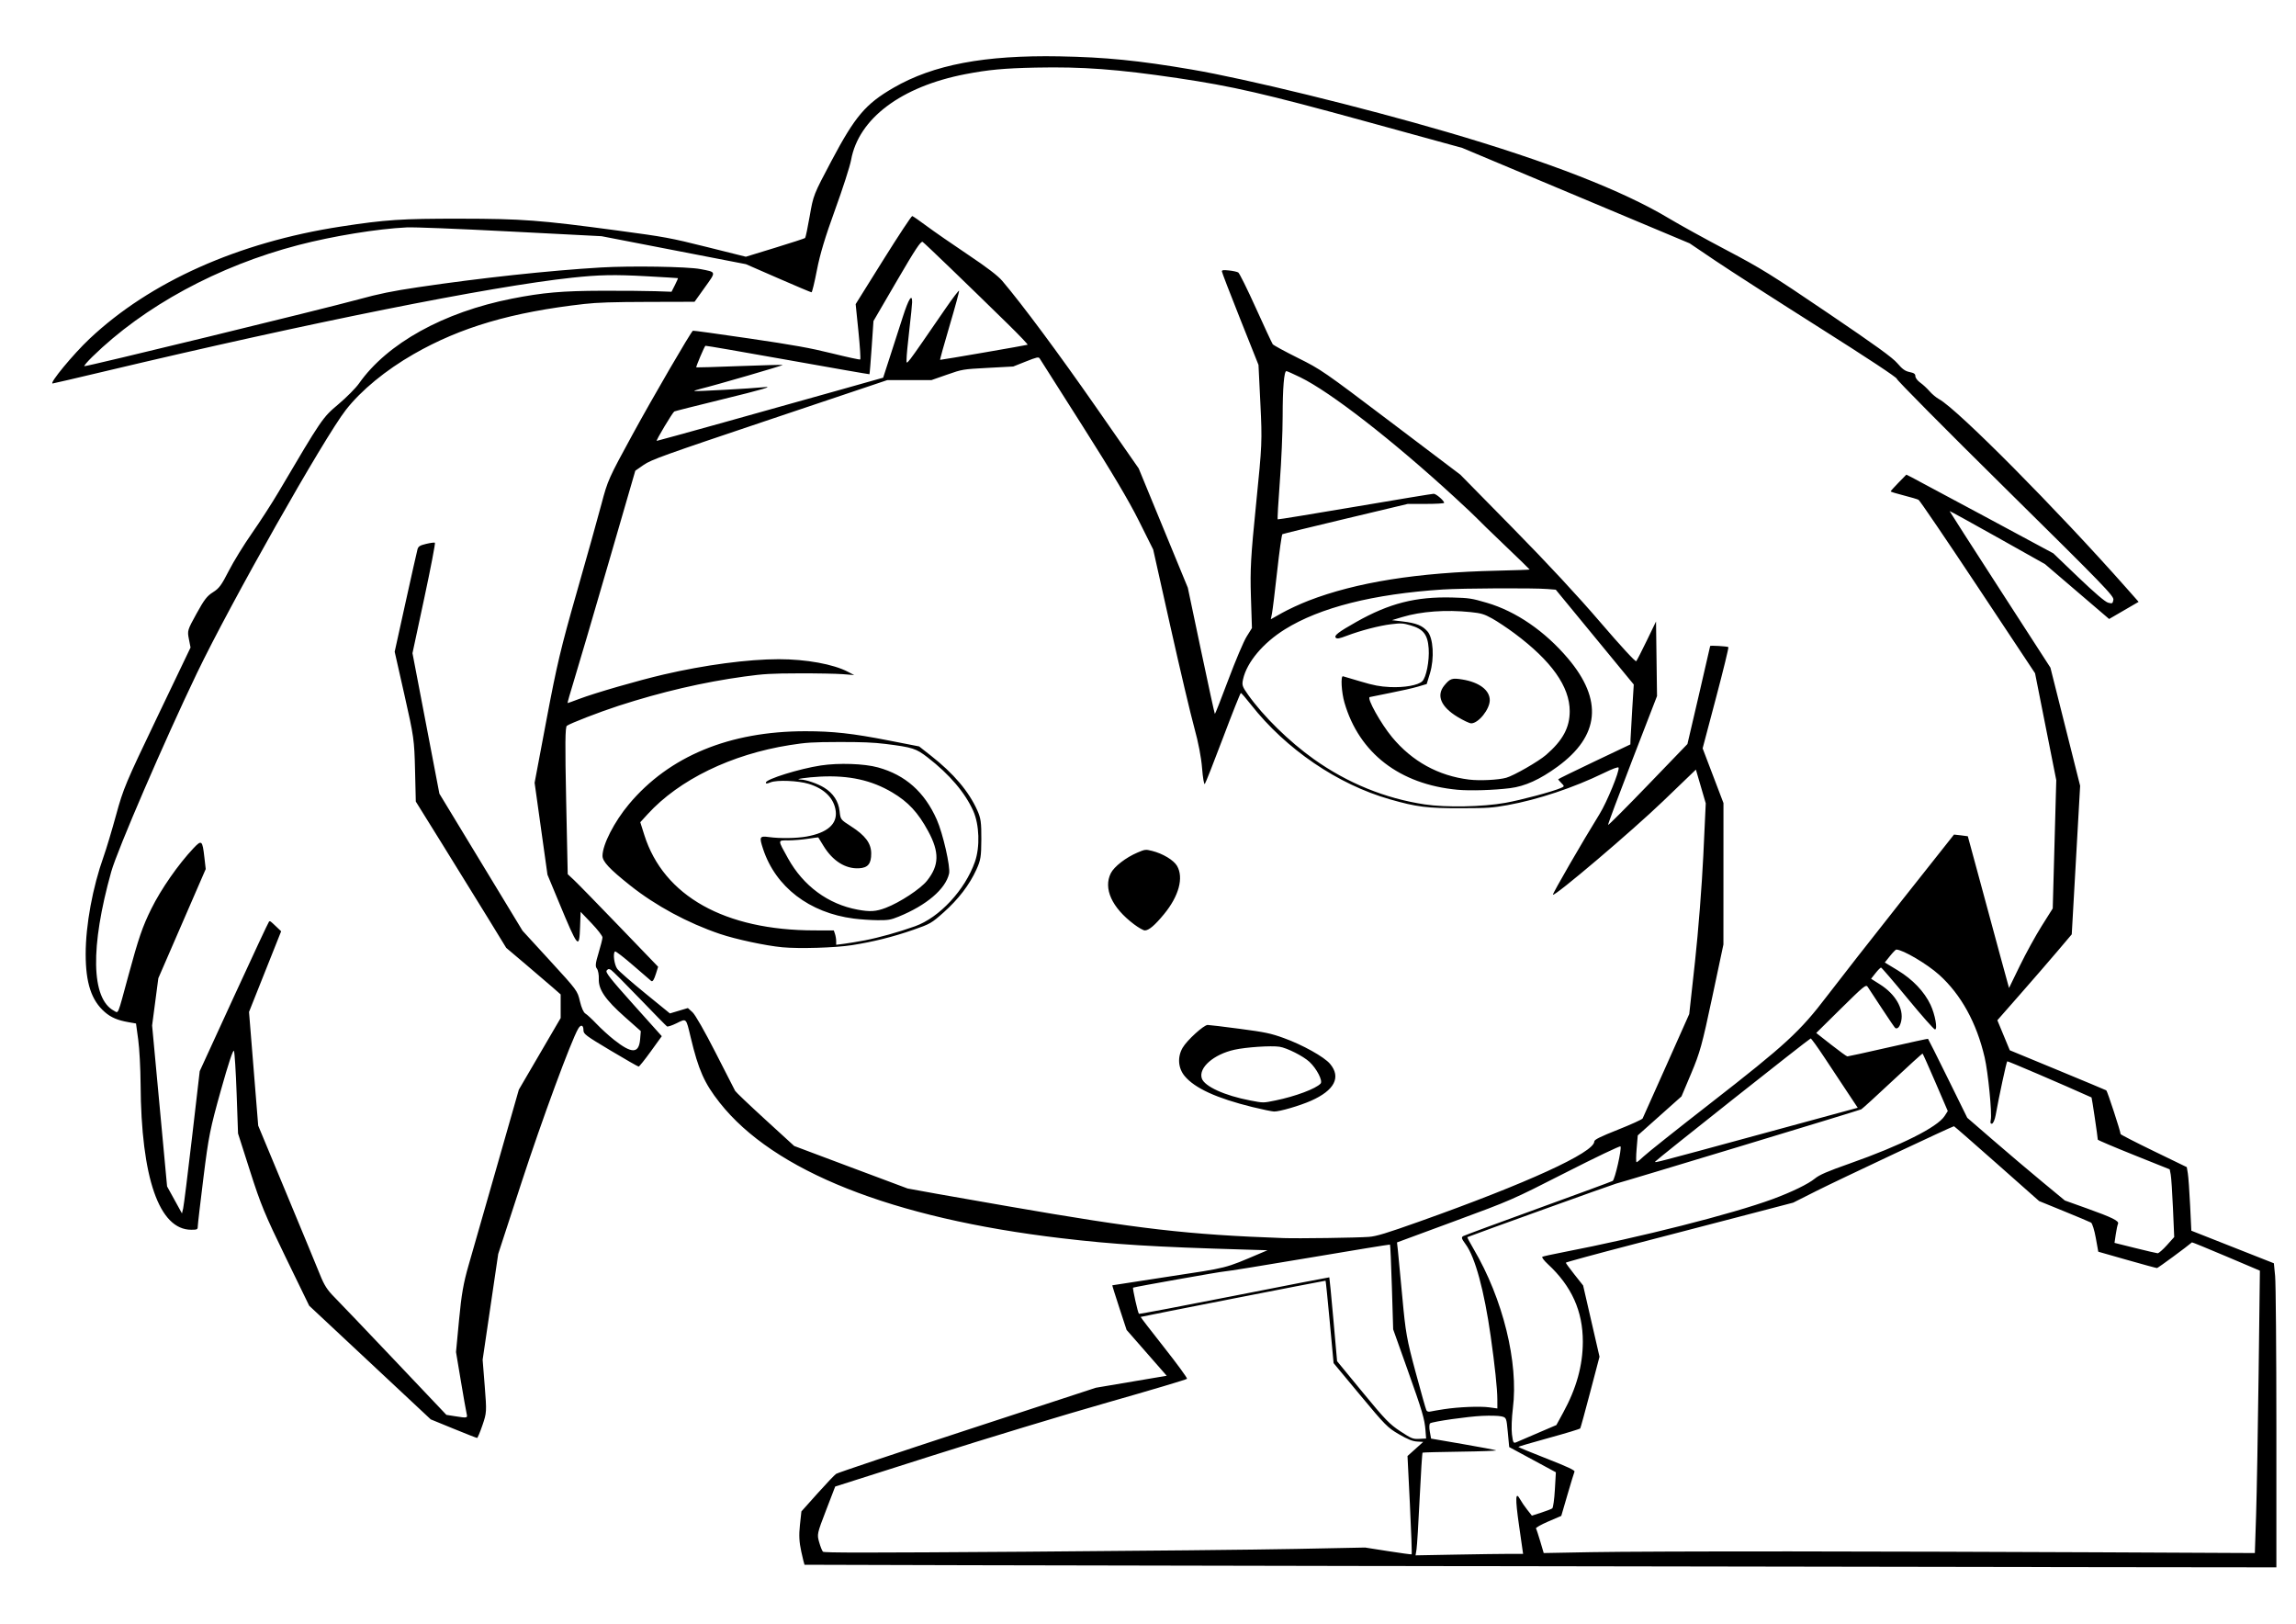 <?xml version="1.0" encoding="UTF-8" standalone="no"?>
<!-- Created with Inkscape (http://www.inkscape.org/) -->

<svg
   xmlns:dc="http://purl.org/dc/elements/1.1/"
   xmlns:cc="http://creativecommons.org/ns#"
   xmlns:rdf="http://www.w3.org/1999/02/22-rdf-syntax-ns#"
   xmlns:svg="http://www.w3.org/2000/svg"
   xmlns="http://www.w3.org/2000/svg"
   xmlns:sodipodi="http://sodipodi.sourceforge.net/DTD/sodipodi-0.dtd"
   xmlns:inkscape="http://www.inkscape.org/namespaces/inkscape"
   width="297mm"
   height="210mm"
   viewBox="0 0 1052.362 744.094"
   id="svg2"
   version="1.1"
   inkscape:version="0.91 r13725"
   sodipodi:docname="gravure-full-metal-alchimist-chibi-ed-surprise-3.svg">
  <title
     id="title3349">Chibi Ed Surprise</title>
  <defs
     id="defs4" />
  <sodipodi:namedview
     id="base"
     pagecolor="#ffffff"
     bordercolor="#666666"
     borderopacity="1.0"
     inkscape:pageopacity="0.0"
     inkscape:pageshadow="2"
     inkscape:zoom="0.35"
     inkscape:cx="536.85702"
     inkscape:cy="60"
     inkscape:document-units="px"
     inkscape:current-layer="layer1"
     showgrid="false"
     inkscape:window-width="1536"
     inkscape:window-height="877"
     inkscape:window-x="-8"
     inkscape:window-y="-8"
     inkscape:window-maximized="1" />
  <g
     inkscape:label="Calque 1"
     inkscape:groupmode="layer"
     id="layer1"
     transform="translate(0,-308.268)">
    <path
       style="fill:#000000"
       d="m 627.553,1025.918 c -142.243,-0.252 -258.706,-0.507 -258.807,-0.567 -0.101,-0.06 -0.769,-2.773 -1.485,-6.03 -0.958,-4.356 -1.122,-7.574 -0.62,-12.169 l 0.683,-6.247 7.29,-8.151 c 4.01,-4.483 7.888,-8.561 8.618,-9.062 0.73,-0.501 27.812,-9.585 60.182,-20.186 l 58.855,-19.275 16.245,-2.748 16.245,-2.748 -9.193,-10.5 -9.193,-10.5 -3.343,-10.187 c -1.839,-5.603 -3.281,-10.224 -3.205,-10.269 0.076,-0.045 11.633,-1.828 25.682,-3.962 27.873,-4.233 25.496,-3.63 42.177,-10.708 l 3.277,-1.391 -10.244,-0.3 c -42.082,-1.231 -59.853,-2.331 -84.267,-5.215 -77.546,-9.161 -131.861,-30.717 -156.62,-62.16 -7.015,-8.909 -9.689,-14.938 -13.26,-29.9 -2.152,-9.016 -1.863,-8.726 -6.431,-6.466 -2.083,1.031 -4.075,1.688 -4.427,1.462 -0.352,-0.226 -6,-5.981 -12.551,-12.789 -6.551,-6.808 -12.436,-12.695 -13.077,-13.082 -0.984,-0.595 -1.299,-0.554 -2.019,0.258 -0.687,0.775 1.695,3.805 12.205,15.528 l 13.059,14.565 -5.031,6.966 c -2.767,3.832 -5.278,6.966 -5.58,6.966 -0.302,0 -6.116,-3.325 -12.92,-7.389 -11.33,-6.767 -12.371,-7.546 -12.371,-9.253 0,-2.445 -1.177,-2.806 -2.401,-0.737 -3.211,5.427 -16.67,41.915 -25.908,70.24 l -10.765,33.006 -3.57,24.239 -3.57,24.239 0.959,12.069 c 0.932,11.725 0.902,12.236 -1.04,17.921 -1.1,3.219 -2.206,5.852 -2.459,5.852 -0.253,0 -5.137,-1.915 -10.854,-4.255 l -10.394,-4.255 -27.856,-26.044 -27.856,-26.044 -10.78,-22.176 c -9.56,-19.666 -11.405,-24.133 -16.305,-39.467 l -5.525,-17.291 -0.647,-18.274 c -0.356,-10.051 -0.907,-18.85 -1.225,-19.554 -0.37,-0.82 -2.522,5.657 -5.989,18.03 -4.96,17.698 -5.628,21.047 -8.006,40.116 -1.427,11.443 -2.595,21.481 -2.595,22.305 0,1.363 -0.271,1.499 -2.981,1.499 -14.723,0 -22.963,-23.699 -23.221,-66.786 -0.042,-7.091 -0.533,-16.233 -1.089,-20.316 l -1.012,-7.422 -3.502,-0.611 c -4.923,-0.859 -7.969,-2.159 -10.789,-4.607 -6.144,-5.333 -8.78,-13.321 -8.781,-26.61 -7.73e-4,-13.331 3.191,-30.621 8.283,-44.868 1.166,-3.262 3.71,-11.733 5.653,-18.824 3.35,-12.224 4.328,-14.551 18.831,-44.833 l 15.298,-31.94 -0.762,-3.903 c -0.747,-3.825 -0.677,-4.057 3.503,-11.639 3.558,-6.453 4.81,-8.078 7.548,-9.799 2.819,-1.772 3.841,-3.155 7.238,-9.799 2.175,-4.255 6.961,-12.029 10.635,-17.277 3.674,-5.247 9.145,-13.718 12.158,-18.824 19.953,-33.81 20.15,-34.099 27.445,-40.248 3.716,-3.132 7.976,-7.43 9.467,-9.551 12.898,-18.347 38.739,-32.665 70.117,-38.85 14.124,-2.784 23.048,-3.562 41.457,-3.616 9.34,-0.027 20.283,0.067 24.317,0.209 l 7.335,0.258 1.555,-3.072 c 0.855,-1.69 1.473,-3.116 1.373,-3.169 -0.1,-0.053 -6.648,-0.45 -14.551,-0.882 -14.592,-0.798 -21.507,-0.661 -33.964,0.674 -37.621,4.03 -120.349,20.601 -213.948,42.855 -13.015,3.094 -23.885,5.626 -24.154,5.626 -1.641,0 9.486,-13.467 16.899,-20.451 27.784,-26.179 68.202,-44.239 115.167,-51.462 20.553,-3.161 27.863,-3.644 54.655,-3.613 28.496,0.033 36.596,0.642 72.275,5.435 21.788,2.927 24.064,3.347 40.914,7.552 l 17.843,4.453 13.359,-4.092 c 7.348,-2.251 13.558,-4.273 13.801,-4.495 0.243,-0.221 1.196,-4.744 2.117,-10.051 1.67,-9.615 1.705,-9.703 9.963,-25.284 10.834,-20.443 15.61,-26.072 28.425,-33.502 18.227,-10.568 41.792,-15.033 76.061,-14.408 21.087,0.384 36.293,1.899 60.565,6.035 25.163,4.287 77.889,17.186 117.091,28.644 46.432,13.571 80.559,26.857 101.832,39.645 4.757,2.86 16.58,9.377 26.272,14.482 15.974,8.415 20.323,11.113 46.505,28.85 21.906,14.84 29.592,20.401 31.819,23.02 2.264,2.663 3.543,3.578 5.588,4 2.058,0.425 2.651,0.854 2.651,1.918 0,0.754 1.001,2.075 2.225,2.937 1.224,0.861 3.145,2.635 4.268,3.942 1.123,1.307 3.108,2.956 4.41,3.665 8.411,4.581 53.986,50.526 85.826,86.523 l 5.597,6.328 -6.761,3.928 -6.761,3.928 -14.698,-12.576 -14.698,-12.576 -21.867,-12.28 c -12.027,-6.754 -21.867,-12.167 -21.867,-12.03 0,0.137 10.4,16.339 23.112,36.003 l 23.112,35.753 6.81,27.076 6.81,27.076 -1.923,34.038 -1.923,34.038 -6.619,7.807 c -3.641,4.294 -11.313,13.152 -17.05,19.684 l -10.43,11.877 2.85,6.876 2.85,6.876 21.843,9.025 c 12.014,4.964 22.089,9.173 22.39,9.355 0.476,0.286 6.547,18.851 6.547,20.02 0,0.241 6.828,3.75 15.172,7.798 l 15.172,7.36 0.481,2.875 c 0.265,1.581 0.734,8.136 1.043,14.566 l 0.562,11.691 18.917,7.466 18.917,7.466 0.57,5.855 c 0.313,3.22 0.571,34.575 0.574,69.676 l 0,63.821 -78.596,-0.087 c -43.228,-0.048 -194.976,-0.293 -337.219,-0.545 z m 18.682,-27.956 -1.11,-22.44 3.601,-3.238 3.601,-3.238 -2.82,-0.162 c -2.087,-0.12 -4.249,-0.99 -8.323,-3.352 -5.175,-3 -6.234,-4.069 -17.721,-17.889 l -12.217,-14.698 -1.747,-18.824 c -0.961,-10.353 -1.829,-18.878 -1.93,-18.943 -0.161,-0.105 -84.227,16.362 -84.751,16.601 -0.114,0.052 4.708,6.319 10.714,13.926 6.007,7.607 10.749,14.098 10.537,14.424 -0.211,0.326 -16.593,5.207 -36.405,10.847 -20.027,5.701 -55.743,16.532 -80.439,24.393 l -44.418,14.138 -4.2,10.914 c -4.111,10.682 -4.177,10.992 -3.148,14.602 0.578,2.029 1.358,3.982 1.732,4.341 0.549,0.526 18.539,0.527 92.851,0.01 50.694,-0.355 106.455,-0.93 123.913,-1.279 l 31.743,-0.634 10.494,1.644 c 5.772,0.904 10.642,1.567 10.822,1.471 0.18,-0.095 -0.171,-10.271 -0.782,-22.613 z m 45.678,22.399 6.19,0 -1.862,-13.022 c -1.811,-12.669 -1.662,-15.966 0.539,-11.909 0.591,1.09 2.037,3.204 3.213,4.698 l 2.138,2.717 4.299,-1.385 c 2.364,-0.762 4.632,-1.637 5.04,-1.943 0.408,-0.307 0.947,-4.155 1.199,-8.552 l 0.458,-7.994 -10.694,-5.775 -10.694,-5.775 -0.636,-6.767 c -0.628,-6.685 -0.663,-6.773 -2.93,-7.3 -1.312,-0.305 -5.092,-0.405 -8.826,-0.235 -6.577,0.3 -22.416,2.561 -23.837,3.402 -0.42,0.249 -0.497,1.93 -0.171,3.735 l 0.594,3.283 14.537,2.504 c 7.995,1.377 14.858,2.672 15.251,2.877 0.392,0.206 -6.949,0.478 -16.315,0.605 -9.365,0.127 -17.183,0.332 -17.373,0.454 -0.19,0.123 -0.79,9.506 -1.334,20.852 -0.544,11.346 -1.189,21.884 -1.434,23.419 l -0.446,2.79 18.453,-0.34 c 10.149,-0.187 21.238,-0.34 24.642,-0.34 z m 127.643,-1.135 c 37.6,0.033 101.119,0.218 141.155,0.41 l 72.792,0.35 0.571,-17.476 c 0.314,-9.612 0.834,-38.73 1.155,-64.706 l 0.584,-47.23 -15.474,-6.566 c -8.511,-3.611 -15.557,-6.494 -15.659,-6.406 -2.314,2.006 -15.589,11.768 -16.016,11.777 -0.328,0.008 -6.521,-1.675 -13.762,-3.739 l -13.165,-3.752 -1.149,-6.377 c -0.632,-3.508 -1.612,-6.641 -2.177,-6.962 -0.565,-0.322 -6.149,-2.674 -12.409,-5.226 l -11.381,-4.642 -19.373,-17.148 c -10.655,-9.431 -19.498,-17.148 -19.651,-17.148 -0.686,0 -53.212,24.706 -62.893,29.583 l -10.801,5.441 -21.421,5.596 c -11.782,3.078 -35.225,9.18 -52.097,13.56 -16.872,4.381 -30.686,8.143 -30.698,8.36 -0.012,0.217 1.767,2.654 3.954,5.415 l 3.976,5.02 3.756,16.324 3.756,16.324 -4.25,16.167 c -2.338,8.892 -4.398,16.399 -4.578,16.683 -0.18,0.284 -6.646,2.246 -14.368,4.361 -7.722,2.115 -14.032,3.971 -14.022,4.126 0.01,0.155 5.896,2.58 13.079,5.39 9.373,3.666 12.953,5.341 12.681,5.931 -0.209,0.452 -1.657,5.201 -3.22,10.554 l -2.841,9.731 -5.992,2.581 c -3.296,1.419 -5.817,2.85 -5.604,3.18 0.214,0.33 1.098,3 1.965,5.934 l 1.577,5.335 21.818,-0.407 c 12,-0.224 52.581,-0.379 90.181,-0.346 z m -114.606,-54.298 8.406,-3.603 3.106,-5.68 c 6.102,-11.158 9.002,-21.606 9.021,-32.498 0.024,-14.027 -5.134,-25.475 -16.015,-35.549 -1.786,-1.653 -2.926,-3.179 -2.533,-3.391 0.393,-0.212 4.633,-1.142 9.423,-2.068 35.468,-6.853 77.568,-17.525 96.161,-24.375 8.649,-3.186 16.302,-6.907 19.312,-9.389 2.08,-1.715 5.727,-3.292 15.938,-6.89 23.586,-8.312 40.25,-16.658 43.546,-21.811 l 1.44,-2.252 -5.63,-13.076 c -3.096,-7.192 -5.759,-13.152 -5.917,-13.246 -0.158,-0.093 -6.351,5.519 -13.764,12.472 -7.412,6.953 -13.871,12.835 -14.354,13.072 -1.08,0.53 -109.869,33.484 -112.473,34.07 -1.315,0.296 -65.065,23.242 -68.067,24.499 -0.145,0.061 1.152,2.516 2.884,5.455 13.434,22.804 20.64,52.087 17.975,73.042 -0.535,4.206 -0.724,9.556 -0.42,11.889 0.508,3.899 0.674,4.189 2.054,3.586 0.826,-0.361 5.284,-2.277 9.907,-4.259 z M 653.377,963.889 c -0.42,-5.419 -1.386,-8.683 -8.395,-28.365 l -6.428,-18.05 -0.588,-19.34 c -0.324,-10.637 -0.716,-19.419 -0.873,-19.515 -0.157,-0.096 -16.877,2.631 -37.157,6.06 -20.28,3.429 -37.651,6.235 -38.603,6.235 -1.348,-1.5e-4 -41.162,7.061 -41.986,7.446 -0.36,0.169 2.224,11.719 2.683,11.991 0.249,0.148 19.948,-3.581 43.776,-8.286 23.828,-4.705 43.393,-8.5 43.479,-8.435 0.086,0.066 0.923,8.741 1.861,19.279 l 1.704,19.16 11.694,14.217 c 10.335,12.565 12.34,14.642 17.25,17.871 5.154,3.389 5.785,3.642 8.709,3.498 l 3.152,-0.156 -0.28,-3.61 z m -439.514,-7.865 c -0.255,-1.064 -1.451,-7.836 -2.657,-15.049 l -2.194,-13.115 1.392,-14.734 c 1.101,-11.653 2.016,-16.89 4.374,-25.048 1.64,-5.673 7.493,-26.096 13.007,-45.384 l 10.024,-35.069 9.585,-16.413 9.585,-16.413 0,-5.405 0,-5.405 -3.637,-3.195 c -2,-1.757 -7.616,-6.56 -12.479,-10.673 l -8.842,-7.478 -8.533,-13.925 c -4.693,-7.659 -14.017,-22.743 -20.72,-33.522 l -12.188,-19.598 -0.347,-14.44 c -0.333,-13.878 -0.522,-15.215 -4.841,-34.33 l -4.494,-19.89 4.999,-22.657 c 2.749,-12.461 5.21,-23.395 5.468,-24.298 0.381,-1.33 1.133,-1.798 3.976,-2.471 1.929,-0.457 3.73,-0.698 4.003,-0.537 0.273,0.162 -1.929,11.62 -4.894,25.463 l -5.391,25.168 6.168,32.191 6.168,32.191 19.051,31.403 19.051,31.403 12.579,13.723 c 12.481,13.615 12.588,13.76 13.716,18.576 0.703,2.999 1.669,5.166 2.529,5.673 0.765,0.451 3.06,2.574 5.1,4.719 2.04,2.144 5.636,5.423 7.991,7.285 8.192,6.478 11.43,6.415 11.987,-0.234 l 0.313,-3.73 -7.326,-6.49 c -8.944,-7.922 -12.136,-12.596 -11.926,-17.458 0.081,-1.862 -0.314,-3.97 -0.877,-4.684 -0.821,-1.041 -0.669,-2.463 0.766,-7.181 0.984,-3.236 1.789,-6.446 1.789,-7.134 0,-0.688 -2.253,-3.606 -5.007,-6.485 l -5.007,-5.235 -0.243,6.833 c -0.377,10.593 -0.878,10.013 -9.701,-11.217 l -5.251,-12.635 -2.946,-21.06 -2.946,-21.06 5.461,-28.965 c 4.736,-25.12 6.577,-32.868 13.866,-58.362 4.623,-16.168 9.722,-34.386 11.333,-40.484 2.845,-10.774 3.247,-11.673 14.182,-31.717 9.364,-17.164 26.677,-46.926 27.715,-47.643 0.156,-0.108 11.761,1.49 25.788,3.551 20.433,3.002 27.981,4.36 37.96,6.83 6.851,1.696 12.668,2.958 12.928,2.804 0.26,-0.154 -0.103,-5.924 -0.806,-12.823 l -1.278,-12.543 12.656,-20.258 c 6.961,-11.142 12.942,-20.193 13.292,-20.113 0.35,0.079 3.324,2.144 6.61,4.588 3.286,2.444 11.761,8.317 18.833,13.051 8.801,5.892 13.784,9.698 15.79,12.06 9.218,10.856 25.784,33.157 42.982,57.861 l 19.567,28.107 11.258,27.333 11.258,27.333 6.073,28.844 c 3.34,15.864 6.185,28.91 6.323,28.992 0.138,0.082 2.914,-6.967 6.169,-15.663 3.256,-8.696 7.022,-17.582 8.369,-19.747 l 2.45,-3.935 -0.463,-14.403 c -0.398,-12.39 -0.067,-18.331 2.375,-42.51 2.749,-27.231 2.811,-28.662 1.967,-45.899 l -0.871,-17.792 -8.392,-21.061 c -4.616,-11.584 -8.392,-21.399 -8.392,-21.813 0,-0.585 0.722,-0.676 3.266,-0.41 1.796,0.188 3.707,0.604 4.246,0.926 0.539,0.322 4.175,7.663 8.08,16.314 3.905,8.651 7.383,16.111 7.729,16.576 0.346,0.466 5.528,3.286 11.515,6.268 10.644,5.301 11.591,5.955 42.672,29.46 l 31.787,24.039 24.199,24.618 c 15.863,16.138 29.646,30.973 40.013,43.068 9.319,10.873 16.06,18.18 16.413,17.792 0.33,-0.362 2.506,-4.603 4.837,-9.425 l 4.237,-8.767 0.229,17.088 0.229,17.088 -11.337,29.319 c -6.236,16.126 -11.231,29.509 -11.101,29.74 0.13,0.231 8.369,-8.016 18.308,-18.327 l 18.071,-18.748 5.21,-22.316 c 2.865,-12.274 5.21,-22.445 5.21,-22.603 0,-0.333 7.719,0.121 8.343,0.491 0.231,0.137 -2.329,10.633 -5.689,23.326 l -6.108,23.078 4.775,12.535 4.775,12.535 -0.01,32.404 -0.01,32.404 -5.147,24.239 c -4.61,21.71 -5.613,25.342 -9.609,34.811 l -4.462,10.572 -10.022,8.935 -10.022,8.935 -0.522,6.15 c -0.287,3.382 -0.3,6.15 -0.029,6.15 0.272,0 1.757,-1.218 3.302,-2.708 1.544,-1.489 15.184,-12.339 30.311,-24.11 34.885,-27.147 41.25,-33.002 53.818,-49.509 5.291,-6.949 20.521,-26.404 33.844,-43.233 l 24.224,-30.598 3.12,0.345 c 1.716,0.19 3.161,0.382 3.211,0.428 0.051,0.046 2.519,9.134 5.485,20.196 2.967,11.062 7.196,26.689 9.4,34.726 l 4.006,14.612 4.978,-10.229 c 2.738,-5.626 7.245,-13.826 10.015,-18.222 l 5.037,-7.994 0.811,-29.396 0.811,-29.396 -4.862,-24.497 -4.861,-24.497 -26.187,-39.453 c -14.403,-21.699 -26.648,-39.708 -27.212,-40.02 -0.564,-0.312 -3.67,-1.234 -6.903,-2.049 -3.233,-0.815 -5.878,-1.631 -5.878,-1.814 0,-0.183 1.615,-1.985 3.589,-4.004 l 3.589,-3.671 2.31,1.153 c 1.271,0.634 16.429,8.747 33.685,18.029 l 31.375,16.875 11.509,11.024 c 7.36,7.05 12.257,11.226 13.583,11.584 1.951,0.526 2.096,0.45 2.44,-1.297 0.334,-1.692 -4.057,-6.222 -49.571,-51.144 -27.465,-27.108 -49.83,-49.676 -49.699,-50.152 0.148,-0.537 -13.295,-9.424 -35.507,-23.472 -19.659,-12.434 -41.074,-26.205 -47.588,-30.601 l -11.843,-7.994 -52.126,-21.871 -52.126,-21.871 -43.979,-12.079 c -46.683,-12.822 -61.302,-16.185 -86.651,-19.932 -27.447,-4.057 -43.447,-5.241 -64.78,-4.793 -14.534,0.305 -21.831,0.985 -32.321,3.011 -29.41,5.68 -48.934,20.335 -52.372,39.311 -0.52,2.869 -3.816,13.107 -7.324,22.751 -4.539,12.477 -6.946,20.473 -8.344,27.72 -1.081,5.602 -2.197,10.186 -2.479,10.186 -0.282,0 -7.162,-2.9 -15.289,-6.445 l -14.776,-6.445 -33.093,-6.411 -33.093,-6.411 -41.802,-2.152 c -24.893,-1.281 -44.091,-2.041 -47.462,-1.879 -13.465,0.649 -33.868,3.973 -49.663,8.089 -36.774,9.583 -70.733,27.993 -94.46,51.209 -2.263,2.214 -3.91,4.148 -3.658,4.297 0.582,0.345 109.343,-26.14 125.574,-30.579 9.582,-2.62 15.455,-3.82 27.432,-5.602 28.411,-4.227 60.149,-7.653 83.803,-9.046 13.766,-0.811 39.702,-0.394 45.52,0.731 7.462,1.443 7.355,1.013 2.083,8.385 l -4.723,6.604 -21.323,0.056 c -16.17,0.042 -23.217,0.269 -29.161,0.939 -33.232,3.743 -56.743,10.649 -78.256,22.985 -12.868,7.379 -24.077,16.602 -31.077,25.569 -10.004,12.816 -52.869,88.577 -68.28,120.679 -14.827,30.886 -36.5,81.089 -39.255,90.93 -9.671,34.536 -9.228,58.134 1.195,63.717 2.207,1.182 1.528,2.825 6.68,-16.165 4.657,-17.167 6.43,-22.327 10.498,-30.56 4.437,-8.98 12.369,-20.373 19.281,-27.696 3.79,-4.015 4.132,-3.736 5.028,4.116 l 0.616,5.396 -10.86,25.013 -10.86,25.013 -1.426,10.83 -1.426,10.83 3.432,36.874 3.432,36.874 3.411,6.189 3.411,6.189 0.552,-2.321 c 0.304,-1.276 2.134,-15.943 4.068,-32.592 l 3.516,-30.271 15.686,-34.167 c 8.628,-18.792 15.871,-34.276 16.096,-34.409 0.514,-0.305 0.573,-0.263 3.293,2.324 l 2.247,2.137 -7.363,18.484 -7.363,18.484 2.105,26.052 2.105,26.052 12.984,31.201 c 7.141,17.161 14.065,33.904 15.385,37.208 1.864,4.663 3.301,6.912 6.425,10.057 2.214,2.228 14.699,15.305 27.745,29.061 l 23.72,25.011 3.76,0.596 c 5.925,0.939 6.011,0.92 5.495,-1.237 z m 447.916,-1.953 c 6.694,-1.037 16.549,-1.442 20.834,-0.855 l 3.701,0.507 -0.013,-4.2 c -0.015,-4.807 -1.145,-15.511 -3.056,-28.955 -2.969,-20.888 -7.111,-36.123 -11.423,-42.011 -1.987,-2.713 -2.147,-3.273 -1.101,-3.85 0.673,-0.371 16.116,-6.074 34.317,-12.674 18.201,-6.6 33.552,-12.259 34.114,-12.575 1.028,-0.579 4.236,-14.701 3.598,-15.835 -0.188,-0.334 -11.494,5.067 -25.123,12.004 -24.732,12.587 -24.833,12.631 -51.049,22.309 l -26.268,9.698 0.411,3.675 c 0.226,2.021 1.143,11.681 2.038,21.467 1.485,16.236 2.017,19.236 6.076,34.296 2.446,9.077 4.666,16.926 4.932,17.443 0.321,0.624 0.969,0.828 1.929,0.608 0.795,-0.183 3.533,-0.655 6.084,-1.051 z m 331.397,-75.159 3.365,-3.741 -0.568,-13.145 c -0.313,-7.23 -0.778,-14.211 -1.033,-15.514 l -0.465,-2.37 -16.483,-6.605 c -9.066,-3.633 -16.483,-6.788 -16.483,-7.011 0,-1.023 -2.702,-19.256 -2.865,-19.33 -13.296,-5.984 -38.352,-16.726 -38.63,-16.562 -0.363,0.215 -3.808,16.209 -5.289,24.551 -0.375,2.114 -1.132,3.915 -1.691,4.025 -0.698,0.137 -0.876,-0.409 -0.574,-1.763 0.636,-2.848 -1.22,-21.772 -2.806,-28.604 -3.673,-15.827 -10.806,-28.786 -20.814,-37.818 -5.551,-5.009 -16.714,-11.585 -19.701,-11.605 -0.271,-0.002 -1.565,1.331 -2.876,2.962 l -2.383,2.965 5.951,3.61 c 6.831,4.144 12.181,9.759 15.001,15.744 2.107,4.472 3.346,11.332 2.047,11.332 -0.473,0 -6.115,-6.379 -12.538,-14.176 -6.422,-7.797 -11.904,-14.179 -12.181,-14.182 -0.277,-0.003 -1.418,1.149 -2.534,2.56 l -2.03,2.566 4.119,2.608 c 7.051,4.464 10.893,11.08 9.705,16.713 -0.545,2.584 -1.656,3.905 -2.743,3.261 -0.222,-0.131 -2.974,-4.158 -6.116,-8.948 -3.142,-4.79 -6.087,-9.273 -6.544,-9.963 -0.757,-1.142 -1.851,-0.248 -12.195,9.962 l -11.363,11.216 6.83,5.361 c 3.756,2.948 7.101,5.37 7.433,5.38 0.332,0.011 8.733,-1.832 18.67,-4.095 9.937,-2.263 18.169,-4.054 18.295,-3.979 0.126,0.074 4.226,8.25 9.111,18.168 l 8.882,18.033 11.921,10.315 c 6.557,5.673 16.623,14.202 22.369,18.954 l 10.448,8.64 9.94,3.555 c 11.756,4.204 15.049,5.831 14.419,7.122 -0.248,0.508 -0.711,2.682 -1.029,4.831 l -0.578,3.907 9.45,2.353 c 5.197,1.294 9.842,2.377 10.321,2.406 0.479,0.029 2.385,-1.63 4.236,-3.688 z m -365.741,-3.822 c 3.411,-0.253 8,-1.647 23.078,-7.009 49.435,-17.582 80.216,-31.666 80.216,-36.701 0,-0.837 2.62,-2.143 10.872,-5.421 5.979,-2.375 11.059,-4.687 11.287,-5.138 0.229,-0.451 5.13,-11.401 10.892,-24.334 l 10.476,-23.515 2.656,-24.19 c 1.461,-13.304 3.163,-35.031 3.783,-48.281 l 1.127,-24.091 -2.258,-7.73 -2.258,-7.73 -15.03,14.454 c -14.181,13.638 -49.884,43.949 -50.493,42.868 -0.252,-0.449 13.682,-24.549 21.392,-36.999 3.368,-5.438 9.233,-19.751 8.695,-21.22 -0.165,-0.45 -2.62,0.445 -6.79,2.476 -13.792,6.717 -30.156,12.174 -44.049,14.691 -6.989,1.266 -9.121,1.41 -21.266,1.434 -15.693,0.031 -20.361,-0.551 -32.732,-4.085 -23.903,-6.828 -47.645,-23.002 -63.617,-43.34 -2.33,-2.967 -4.432,-5.393 -4.671,-5.391 -0.239,0.001 -3.913,9.226 -8.163,20.5 -4.25,11.273 -8.014,20.814 -8.364,21.202 -0.35,0.387 -0.912,-2.862 -1.249,-7.22 -0.381,-4.933 -1.722,-11.916 -3.552,-18.497 -1.617,-5.815 -6.523,-26.586 -10.902,-46.157 l -7.962,-35.585 -6.565,-13.151 c -4.615,-9.246 -12.254,-22.109 -25.726,-43.321 -10.539,-16.593 -19.417,-30.575 -19.73,-31.069 -0.497,-0.785 -1.301,-0.608 -6.342,1.394 l -5.773,2.294 -11.627,0.627 c -11.582,0.625 -11.654,0.637 -18.754,3.118 l -7.128,2.491 -10.121,0 -10.121,0 -53.913,18.102 c -48.629,16.328 -54.288,18.362 -57.738,20.758 l -3.825,2.656 -12.423,42.805 c -6.833,23.543 -13.878,47.505 -15.655,53.248 -1.778,5.744 -3.109,10.443 -2.959,10.443 0.15,0 2.52,-0.851 5.267,-1.892 7.297,-2.764 27.039,-8.47 38.72,-11.191 18.852,-4.391 38.672,-7.03 52.803,-7.03 12.545,0 25.022,2.271 31.714,5.772 l 2.868,1.5 -5.225,-0.413 c -2.874,-0.227 -11.887,-0.394 -20.03,-0.37 -12.881,0.037 -16.146,0.227 -25.123,1.455 -18.758,2.568 -37.904,7.022 -57.609,13.404 -8.561,2.773 -22.07,7.996 -23.715,9.17 -0.792,0.565 -0.868,8.624 -0.322,34.368 l 0.713,33.63 2.887,2.701 c 1.588,1.485 10.911,11.032 20.718,21.215 l 17.831,18.515 -0.968,3.084 c -0.923,2.939 -1.54,3.897 -2.204,3.422 -0.166,-0.118 -3.835,-3.283 -8.155,-7.032 -4.32,-3.75 -8.103,-6.67 -8.408,-6.49 -1.099,0.651 -0.392,6.13 1.035,8.022 0.803,1.064 6.554,6.084 12.781,11.156 l 11.321,9.22 4.12,-1.232 4.12,-1.232 2.135,1.938 c 1.234,1.12 5.68,8.905 10.532,18.441 4.618,9.077 8.662,16.98 8.985,17.564 0.323,0.583 6.548,6.507 13.832,13.164 l 13.244,12.103 25.509,9.579 c 14.03,5.268 25.946,9.724 26.48,9.902 0.534,0.178 21.108,3.821 45.72,8.097 60.426,10.498 82.537,13.053 126.611,14.631 6.684,0.239 33.516,-0.142 39.093,-0.556 z m -53.367,-59.491 c -16.446,-4.049 -26.491,-8.648 -31.116,-14.246 -3,-3.631 -3.353,-8.716 -0.897,-12.935 2.01,-3.454 9.691,-10.449 11.474,-10.449 0.749,0 7.359,0.796 14.688,1.768 11.723,1.555 14.151,2.064 20.175,4.23 8.564,3.079 18.525,8.63 21.219,11.824 5.176,6.137 2.069,12.154 -8.744,16.935 -5.147,2.276 -14.382,4.967 -16.878,4.919 -0.958,-0.018 -5.422,-0.94 -9.921,-2.047 z m 10.479,-3.012 c 9.161,-1.866 18.608,-5.399 20.735,-7.753 1.116,-1.235 -1.743,-6.808 -5.1,-9.943 -2.83,-2.643 -10.341,-6.43 -13.759,-6.938 -3.857,-0.573 -15.336,0.195 -20.652,1.382 -9.521,2.126 -16.487,8.227 -14.946,13.091 1.163,3.673 10.489,7.931 22.253,10.161 6.079,1.152 5.815,1.152 11.469,1.4e-4 z m -225.982,-70.218 c -7.575,-0.708 -21.312,-3.647 -28.624,-6.124 -14.786,-5.01 -29.464,-12.939 -41.121,-22.215 -9.515,-7.571 -12.686,-10.969 -12.668,-13.576 0.036,-5.166 5.399,-15.624 12.139,-23.672 18.415,-21.987 46.086,-33.418 80.887,-33.416 12.616,0.001 21.557,0.992 38.096,4.224 l 14.006,2.737 5.39,4.231 c 10.425,8.184 17.355,16.352 21.269,25.07 1.614,3.596 1.888,5.558 1.85,13.246 -0.04,8.017 -0.295,9.573 -2.277,13.925 -3.162,6.942 -8.241,13.575 -14.986,19.575 -5.609,4.989 -6.116,5.281 -13.918,8 -9.256,3.226 -18.545,5.544 -28.214,7.04 -7.722,1.195 -24.02,1.683 -31.829,0.954 z m 37.752,-3.16 c 6.561,-1.251 15.372,-3.719 23.081,-6.465 11.172,-3.979 22.96,-16.677 27.468,-29.589 2.36,-6.761 2.02,-16.977 -0.775,-23.245 -3.725,-8.356 -10.931,-16.813 -20.888,-24.516 -5.352,-4.14 -6.96,-4.657 -19.307,-6.199 -5.463,-0.683 -11.053,-0.914 -21.336,-0.885 -12.21,0.035 -15.009,0.21 -22.622,1.415 -26.764,4.237 -50.632,15.84 -65.083,31.64 l -3.388,3.704 1.845,5.837 c 8.85,27.997 36.875,43.704 78.036,43.735 l 8.818,0.007 0.544,1.612 c 0.299,0.886 0.544,2.37 0.544,3.297 l 0,1.686 3.701,-0.478 c 2.036,-0.263 6.248,-0.963 9.362,-1.557 z m -4.996,-9.983 c -20.36,-2.619 -35.814,-14.469 -41.557,-31.863 -1.864,-5.644 -1.643,-6.087 2.735,-5.485 4.972,0.683 12.544,0.574 17.158,-0.249 9.497,-1.693 14.115,-5.695 13.399,-11.615 -0.706,-5.843 -5.138,-10.313 -12.429,-12.535 -4.815,-1.467 -14.427,-1.857 -17.394,-0.706 -1.803,0.7 -2.2,0.722 -2.2,0.122 0,-1.562 15.463,-6.37 25.216,-7.841 8.244,-1.243 19.856,-0.847 26.165,0.894 12.567,3.467 21.337,11.25 26.955,23.92 2.823,6.366 6.318,21.706 5.636,24.735 -1.594,7.08 -10.351,14.544 -23.169,19.748 -3.575,1.451 -4.752,1.65 -9.58,1.614 -3.027,-0.023 -7.948,-0.355 -10.936,-0.74 z m 14.655,-4.922 c 6.435,-2.446 15.917,-8.675 18.908,-12.424 5.615,-7.036 5.755,-13.09 0.527,-22.73 -4.629,-8.536 -9.108,-13.368 -16.424,-17.719 -9.497,-5.648 -19.858,-7.926 -33.05,-7.266 -6.076,0.304 -12.523,1.269 -8.977,1.343 2.526,0.053 7.81,1.875 10.807,3.726 4.139,2.558 6.575,6.268 7.056,10.746 0.414,3.855 0.432,3.879 5.224,6.952 6.574,4.217 9.224,7.76 9.264,12.387 0.042,4.786 -1.492,6.651 -5.64,6.858 -6.175,0.308 -12.012,-3.372 -16.192,-10.21 -1.301,-2.127 -2.395,-3.907 -2.432,-3.955 -0.037,-0.048 -2.21,0.242 -4.828,0.645 -2.618,0.402 -6.642,0.731 -8.942,0.731 -4.925,0 -4.92,-0.466 -0.097,8.233 7,12.625 18.372,21.006 31.904,23.51 5.707,1.056 8.385,0.884 12.893,-0.829 z m 113.741,7.498 c -10.128,-7.641 -14.087,-16.385 -10.585,-23.37 1.527,-3.044 6.903,-7.203 12.246,-9.473 3.449,-1.465 3.684,-1.492 6.653,-0.757 4.916,1.216 9.941,4.241 11.475,6.908 3.1,5.387 0.824,13.804 -5.964,22.061 -4.244,5.162 -6.976,7.478 -8.823,7.478 -0.677,0 -2.928,-1.281 -5.003,-2.846 z m 286.846,96.329 44.917,-12.218 -4.639,-6.981 c -2.551,-3.84 -7.284,-10.985 -10.517,-15.878 -3.233,-4.893 -6.119,-8.896 -6.413,-8.896 -0.549,0 -70.607,55.471 -71.215,56.387 -0.495,0.746 -0.866,0.842 47.867,-12.414 z M 690.008,676.177 c 7.124,-1.258 21.605,-5.133 25.443,-6.808 1.632,-0.713 1.642,-0.808 0.218,-2.236 -0.818,-0.82 -1.488,-1.604 -1.488,-1.741 0,-0.137 7.446,-3.789 16.546,-8.114 l 16.546,-7.865 0.072,-2.378 c 0.04,-1.308 0.389,-7.484 0.777,-13.724 l 0.705,-11.346 -17.872,-21.728 -17.872,-21.728 -3.927,-0.319 c -6.386,-0.518 -38.764,-0.364 -47.915,0.229 -31.786,2.058 -56.246,8.236 -72.344,18.271 -9.992,6.229 -17.392,15.047 -19.132,22.795 -0.611,2.72 -0.403,3.376 2.252,7.122 7.036,9.925 18.876,21.524 30.186,29.571 15.379,10.942 32.659,17.993 50.768,20.715 9.844,1.48 26.423,1.16 37.035,-0.714 z m -22.026,-5.994 c -26.456,-2.472 -45.031,-16.795 -51.748,-39.906 -1.386,-4.767 -1.813,-12.394 -0.678,-12.095 0.359,0.095 4.037,1.183 8.172,2.418 5.859,1.751 8.79,2.307 13.279,2.52 6.636,0.315 12.904,-0.792 14.855,-2.626 1.849,-1.738 3.355,-9.382 2.963,-15.041 -0.443,-6.39 -2.443,-8.933 -8.358,-10.629 -3.441,-0.986 -4.31,-1.037 -8.746,-0.509 -5.462,0.65 -14.056,2.884 -20.502,5.33 -3.346,1.27 -4.366,1.455 -4.946,0.9 -0.999,-0.958 1.127,-2.608 9.307,-7.224 15.215,-8.585 27.318,-11.673 44.061,-11.239 7.701,0.199 8.892,0.382 15.882,2.433 13.327,3.911 26.545,12.977 37.13,25.468 16.146,19.053 14.558,35.514 -4.785,49.629 -8.056,5.879 -14.916,8.988 -21.715,9.841 -7.478,0.939 -18.403,1.269 -24.169,0.73 z m 22.395,-5.491 c 3.498,-0.981 14.762,-7.448 18.28,-10.495 7.634,-6.612 10.813,-12.492 10.817,-20.005 0.006,-11.271 -8.372,-23.067 -25.362,-35.713 -3.254,-2.422 -7.833,-5.465 -10.177,-6.764 -3.679,-2.038 -5.038,-2.441 -9.939,-2.946 -11.282,-1.163 -22.638,-0.333 -31.34,2.293 l -4.676,1.411 4.882,0.584 c 6.271,0.75 9.001,1.839 11.401,4.547 2.698,3.045 3.249,12.325 1.143,19.252 l -1.485,4.885 -4.051,1.2 c -2.228,0.66 -7.97,1.96 -12.76,2.889 -4.79,0.929 -8.976,1.777 -9.302,1.886 -1.435,0.477 5.094,12.185 10.265,18.408 9.212,11.084 21.183,17.67 35.272,19.404 4.835,0.595 13.437,0.174 17.032,-0.834 z m -22.384,-27.924 c -7.57,-4.61 -9.743,-9.787 -6.02,-14.342 2.663,-3.257 3.569,-3.556 8.38,-2.758 7.708,1.278 12.477,4.901 12.477,9.48 0,4.147 -5.185,10.608 -8.511,10.608 -0.78,0 -3.626,-1.345 -6.325,-2.988 z m -68.291,-53.208 c 21.901,-8.467 49.986,-12.941 86.393,-13.764 8.262,-0.187 15.022,-0.426 15.022,-0.531 0,-0.105 -5.159,-5.116 -11.465,-11.136 -6.306,-6.02 -11.972,-11.525 -12.592,-12.234 -0.62,-0.709 -5.356,-5.172 -10.524,-9.918 -28.299,-25.984 -56.662,-48.021 -70.522,-54.791 -3.21,-1.568 -6.094,-2.851 -6.41,-2.851 -1.061,0 -1.7,7.806 -1.705,20.836 -0.002,7.119 -0.588,20.585 -1.3,29.924 -0.713,9.339 -1.146,17.068 -0.964,17.176 0.182,0.108 16.089,-2.485 35.348,-5.762 19.259,-3.277 35.528,-5.959 36.153,-5.959 1.111,0 4.792,3.192 4.792,4.155 0,0.271 -3.698,0.486 -8.342,0.486 l -8.342,0 -28.452,6.782 c -15.649,3.73 -28.704,6.921 -29.011,7.091 -0.307,0.17 -1.391,7.852 -2.409,17.07 -1.018,9.219 -2.088,17.921 -2.376,19.34 l -0.525,2.579 5.183,-2.919 c 2.851,-1.606 8.272,-4.113 12.048,-5.573 z M 331.659,501.868 c 16.642,-4.643 39.905,-11.158 51.695,-14.479 l 21.437,-6.038 3.122,-9.631 c 1.717,-5.297 4.371,-13.518 5.897,-18.269 2.655,-8.264 4.297,-10.85 4.258,-6.704 -0.01,1.064 -0.592,6.808 -1.293,12.764 -0.701,5.957 -1.269,11.991 -1.262,13.409 0.014,2.84 -1.246,4.482 17.976,-23.425 3.208,-4.658 5.952,-8.255 6.097,-7.994 0.145,0.261 -1.818,7.496 -4.363,16.076 -2.545,8.58 -4.489,15.601 -4.321,15.601 0.857,0 39.74,-6.713 40.093,-6.922 0.227,-0.134 -3.806,-4.376 -8.962,-9.426 -19.421,-19.02 -38.143,-37.054 -39.136,-37.697 -0.806,-0.523 -3.356,3.326 -11.788,17.792 l -10.759,18.459 -0.83,12.12 c -0.456,6.666 -0.913,12.181 -1.015,12.256 -0.102,0.075 -16.991,-2.869 -37.531,-6.542 -20.54,-3.673 -37.484,-6.597 -37.652,-6.497 -0.456,0.27 -4.466,9.75 -4.193,9.912 0.129,0.076 9.014,-0.193 19.745,-0.599 10.731,-0.406 19.676,-0.64 19.878,-0.52 0.363,0.215 -31.178,9.38 -37.585,10.921 -1.816,0.437 -3.123,0.9 -2.904,1.03 0.41,0.243 26.811,-1.207 31.461,-1.728 5.489,-0.615 0.388,0.887 -19.594,5.768 -11.256,2.749 -20.736,5.146 -21.066,5.325 -0.783,0.426 -8.594,13.478 -8.066,13.478 0.222,0 14.019,-3.799 30.661,-8.441 z"
       id="path3347"
       inkscape:connector-curvature="0" />
  </g>
</svg>
